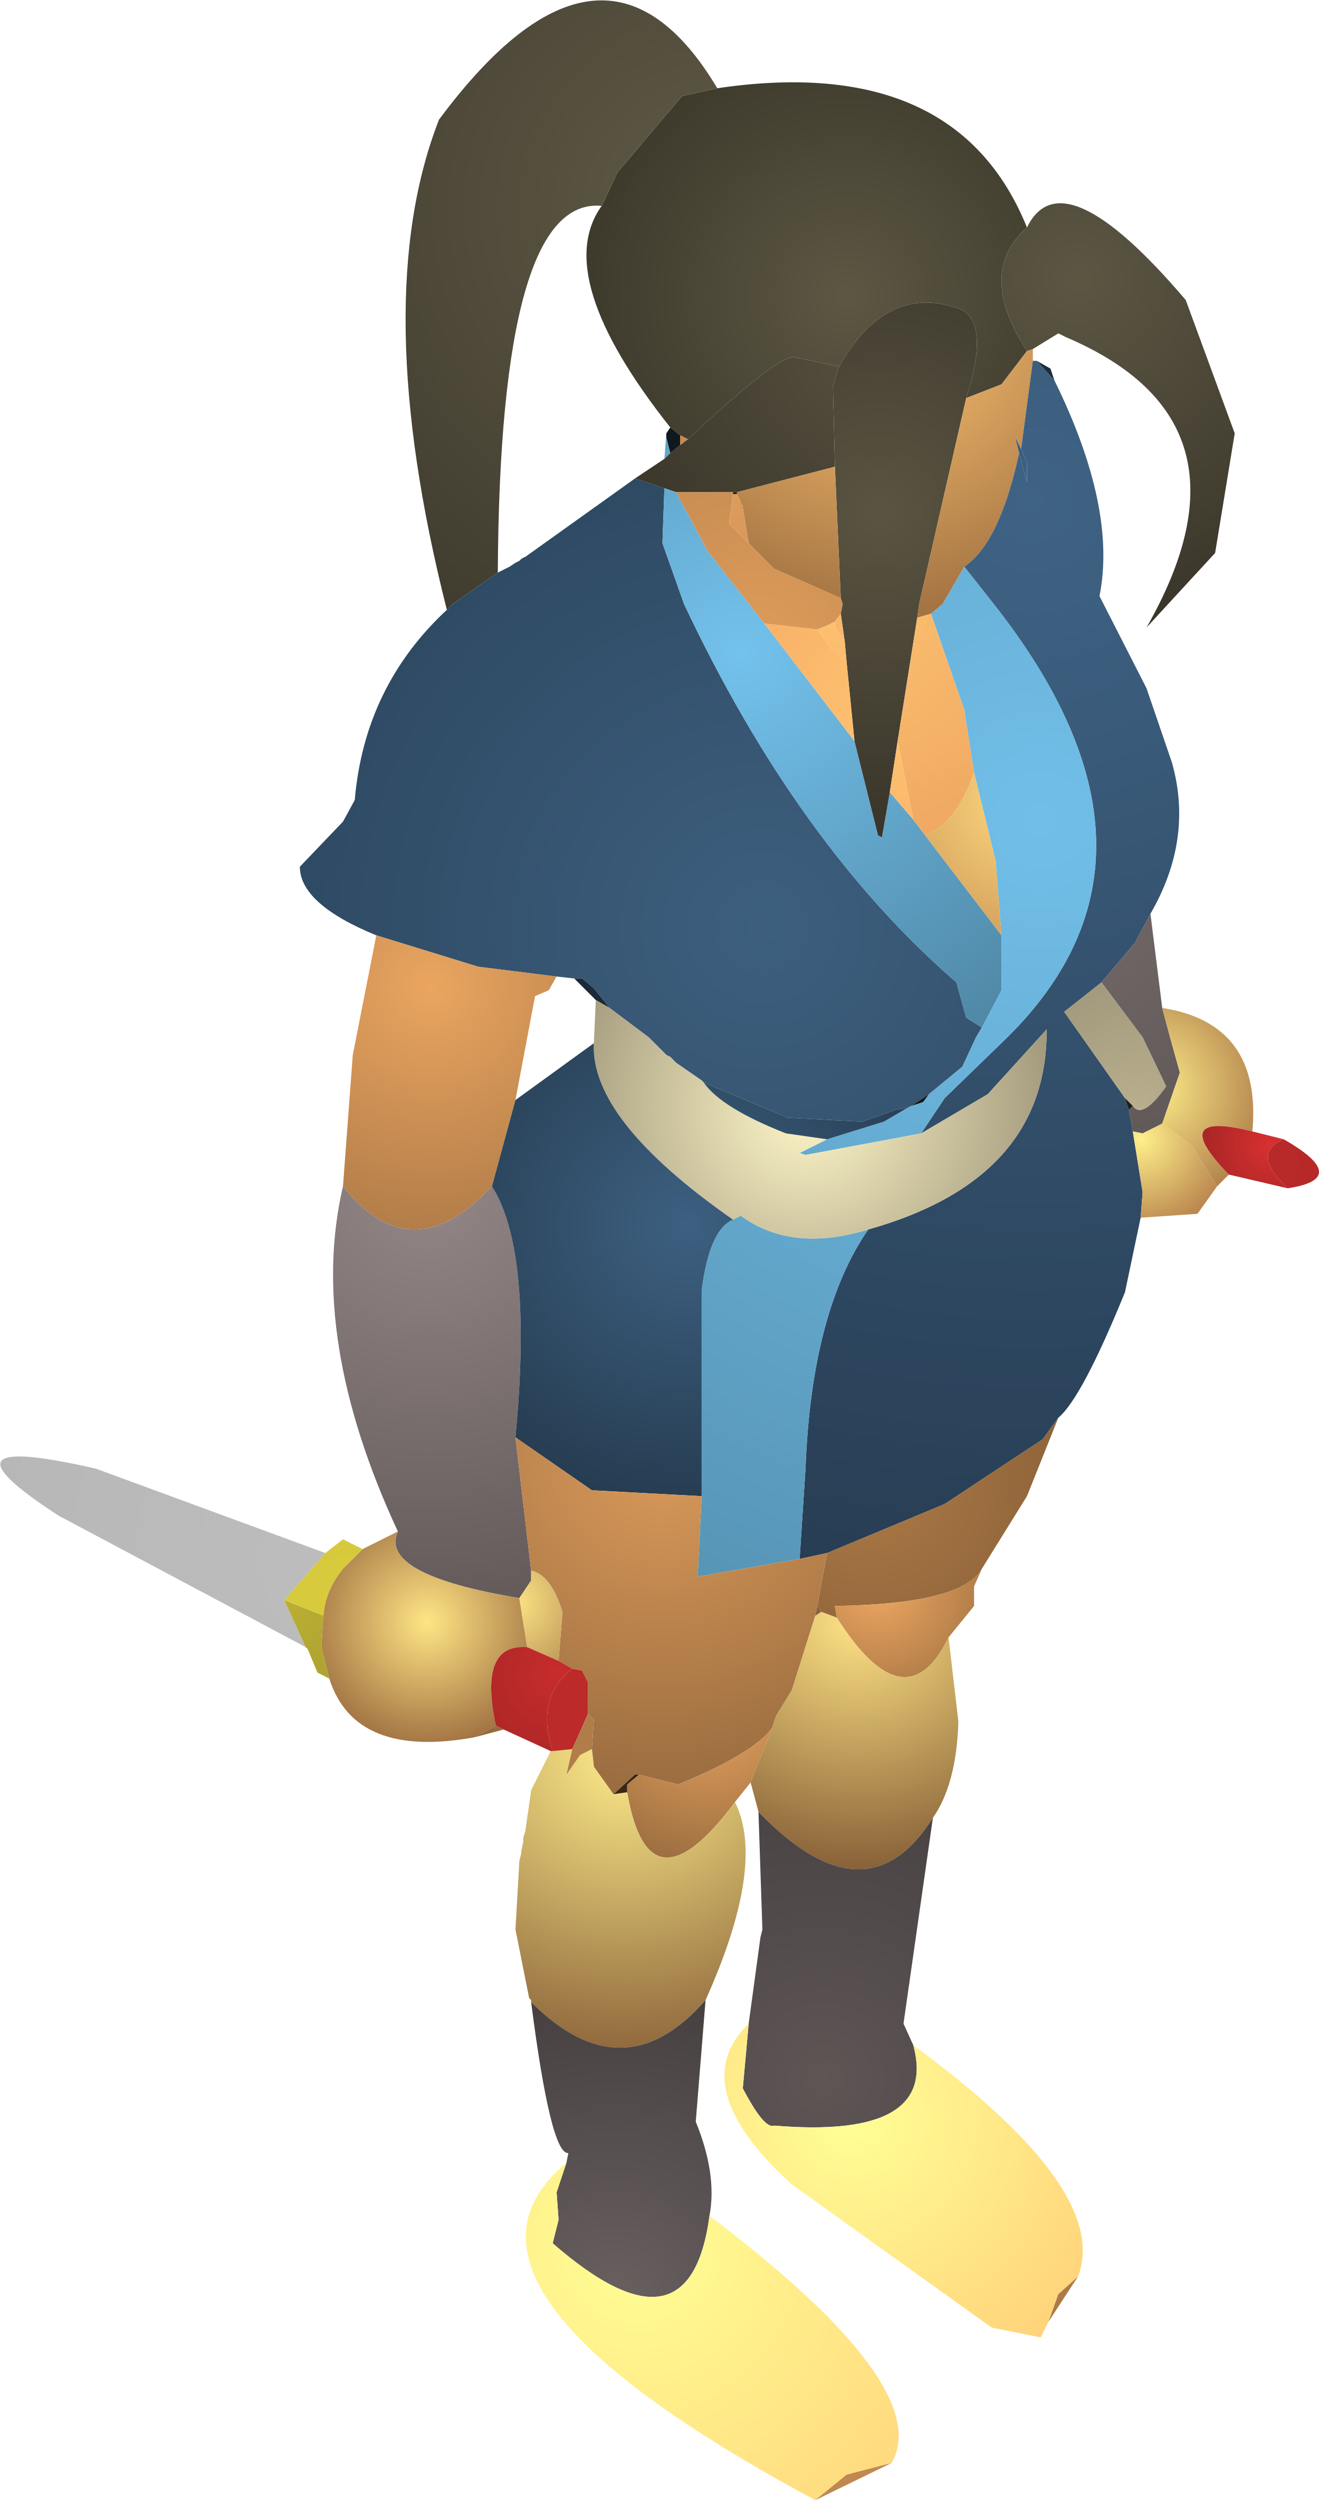 <?xml version="1.0" encoding="UTF-8" standalone="no"?>
<svg xmlns:ffdec="https://www.free-decompiler.com/flash" xmlns:xlink="http://www.w3.org/1999/xlink" ffdec:objectType="shape" height="63.75px" width="33.65px" xmlns="http://www.w3.org/2000/svg">
  <g transform="matrix(1.0, 0.0, 0.0, 1.0, 19.25, 55.85)">
    <path d="M-3.9 -50.6 L-3.5 -51.45 -1.85 -53.4 -0.95 -53.6 Q5.15 -54.5 6.95 -50.05 5.65 -48.9 6.95 -46.9 L6.3 -46.05 5.4 -45.7 Q6.05 -47.75 5.15 -48.0 3.35 -48.6 2.15 -46.5 L1.0 -46.75 Q0.55 -46.75 -1.7 -44.65 L-1.9 -44.75 -2.15 -44.95 Q-5.2 -48.8 -3.9 -50.6" fill="url(#gradient0)" fill-rule="evenodd" stroke="none"/>
    <path d="M-0.95 -53.6 L-1.85 -53.4 -3.5 -51.45 -3.9 -50.6 Q-6.5 -50.85 -6.55 -41.25 L-7.7 -40.45 -7.85 -40.3 Q-9.85 -48.2 -8.05 -52.8 -3.85 -58.45 -0.95 -53.6" fill="url(#gradient1)" fill-rule="evenodd" stroke="none"/>
    <path d="M-7.85 -40.3 L-7.7 -40.45 -6.55 -41.25 -6.25 -41.4 -6.1 -41.5 -6.0 -41.55 -5.95 -41.6 -5.85 -41.6 -5.85 -41.65 -3.05 -43.65 -2.3 -43.4 -2.35 -42.0 -1.8 -40.45 Q1.1 -34.3 5.15 -30.8 L5.4 -29.9 5.8 -29.65 5.65 -29.4 5.3 -28.65 4.45 -27.95 4.0 -27.65 3.9 -27.6 3.6 -27.55 2.75 -27.25 0.85 -27.35 -1.3 -28.25 -1.35 -28.3 -2.0 -28.75 -2.15 -28.9 -2.25 -28.95 -2.7 -29.4 -3.7 -30.15 -4.1 -30.65 -4.4 -30.9 -4.6 -30.9 -5.05 -30.95 -7.05 -31.2 -9.65 -32.0 Q-11.6 -32.8 -11.6 -33.75 L-10.5 -34.9 -10.2 -35.45 Q-9.95 -38.35 -7.85 -40.3" fill="url(#gradient2)" fill-rule="evenodd" stroke="none"/>
    <path d="M-5.85 -41.65 L-5.85 -41.6 -5.95 -41.6 -5.85 -41.65 M-6.0 -41.55 L-6.1 -41.5 -6.0 -41.55" fill="url(#gradient3)" fill-rule="evenodd" stroke="none"/>
    <path d="M-1.7 -44.65 Q0.55 -46.75 1.0 -46.75 L2.15 -46.5 2.0 -46.0 2.05 -43.95 -0.45 -43.3 -0.55 -43.3 -2.0 -43.3 -2.3 -43.4 -3.05 -43.65 -2.3 -44.15 -2.15 -44.3 -1.9 -44.5 -1.7 -44.65" fill="url(#gradient4)" fill-rule="evenodd" stroke="none"/>
    <path d="M-2.3 -44.15 L-2.25 -44.8 -2.25 -44.7 -2.15 -44.3 -2.3 -44.15 M2.55 -36.95 L3.15 -34.55 3.25 -34.5 3.45 -35.65 4.05 -34.95 4.35 -34.55 6.3 -32.0 6.3 -30.6 5.8 -29.65 5.4 -29.9 5.15 -30.8 Q1.1 -34.3 -1.8 -40.45 L-2.35 -42.0 -2.3 -43.4 -2.0 -43.3 -1.2 -41.8 0.25 -39.95 2.55 -36.95" fill="url(#gradient5)" fill-rule="evenodd" stroke="none"/>
    <path d="M-2.15 -44.95 L-1.9 -44.75 -1.9 -44.5 -2.15 -44.3 -2.25 -44.7 -2.25 -44.8 -2.15 -44.95" fill="url(#gradient6)" fill-rule="evenodd" stroke="none"/>
    <path d="M-1.9 -44.75 L-1.7 -44.65 -1.9 -44.5 -1.9 -44.75 M2.2 -40.6 L2.25 -40.45 2.2 -40.2 2.05 -40.0 1.95 -39.95 1.85 -39.9 1.6 -39.8 0.25 -39.95 -1.2 -41.8 -2.0 -43.3 -0.55 -43.3 -0.55 -43.25 -0.65 -42.5 -0.15 -42.0 0.5 -41.35 2.2 -40.6" fill="url(#gradient7)" fill-rule="evenodd" stroke="none"/>
    <path d="M2.15 -46.5 Q3.35 -48.6 5.15 -48.0 6.05 -47.75 5.4 -45.7 L4.2 -40.45 4.15 -40.1 3.65 -36.95 3.45 -35.65 3.25 -34.5 3.15 -34.55 2.55 -36.95 2.35 -38.95 2.3 -39.5 2.2 -40.2 2.25 -40.45 2.2 -40.6 2.05 -43.95 2.0 -46.0 2.15 -46.5" fill="url(#gradient8)" fill-rule="evenodd" stroke="none"/>
    <path d="M5.4 -45.7 L6.3 -46.05 6.95 -46.9 7.1 -46.95 7.1 -46.65 6.8 -44.4 6.65 -44.7 6.75 -44.3 Q6.25 -42.0 5.35 -41.4 L4.8 -40.45 4.5 -40.2 4.15 -40.1 4.2 -40.45 5.4 -45.7 M2.05 -43.95 L2.2 -40.6 0.5 -41.35 -0.15 -42.0 -0.3 -42.9 -0.3 -42.95 -0.35 -43.0 -0.35 -43.05 -0.45 -43.25 -0.45 -43.3 2.05 -43.95" fill="url(#gradient9)" fill-rule="evenodd" stroke="none"/>
    <path d="M6.95 -46.9 Q5.65 -48.9 6.95 -50.05 7.85 -51.9 11.0 -48.2 L12.25 -44.8 11.75 -41.75 10.0 -39.85 Q13.0 -45.1 7.95 -47.25 L7.75 -47.35 7.1 -46.95 6.95 -46.9" fill="url(#gradient10)" fill-rule="evenodd" stroke="none"/>
    <path d="M6.8 -44.4 L7.1 -46.65 7.2 -46.65 7.65 -46.15 Q9.25 -42.9 8.8 -40.65 L10.0 -38.3 10.65 -36.4 Q11.2 -34.45 10.1 -32.55 L9.7 -31.8 8.85 -30.8 7.9 -30.05 9.45 -27.85 9.55 -27.55 9.65 -27.0 9.9 -25.45 9.85 -24.8 9.45 -22.9 Q8.35 -20.2 7.75 -19.7 L7.35 -19.15 4.85 -17.5 1.85 -16.25 1.15 -16.1 1.3 -18.4 Q1.45 -22.4 2.9 -24.5 7.35 -25.75 7.45 -29.4 L7.45 -29.6 5.95 -27.95 4.25 -26.95 4.85 -27.85 6.45 -29.4 Q11.15 -34.05 6.1 -40.45 L5.35 -41.4 Q6.25 -42.0 6.75 -44.3 L6.95 -43.55 6.95 -44.05 6.8 -44.4" fill="url(#gradient11)" fill-rule="evenodd" stroke="none"/>
    <path d="M5.35 -41.4 L6.1 -40.45 Q11.15 -34.05 6.45 -29.4 L4.85 -27.85 4.25 -26.95 1.3 -26.4 1.15 -26.45 1.85 -26.8 3.3 -27.25 3.9 -27.6 4.0 -27.65 4.3 -27.75 4.45 -27.95 5.3 -28.65 5.65 -29.4 5.8 -29.65 6.3 -30.6 6.3 -32.0 6.15 -33.9 5.6 -36.15 5.35 -37.75 4.5 -40.2 4.8 -40.45 5.35 -41.4 M2.9 -24.5 Q1.45 -22.4 1.3 -18.4 L1.15 -16.1 -1.45 -15.65 -1.35 -17.7 -1.35 -22.95 Q-1.15 -24.5 -0.55 -24.75 L-0.35 -24.85 Q0.95 -23.9 2.9 -24.5" fill="url(#gradient12)" fill-rule="evenodd" stroke="none"/>
    <path d="M2.3 -39.5 L2.35 -38.95 2.0 -39.25 1.6 -39.8 1.85 -39.9 1.95 -39.95 2.05 -40.0 2.05 -39.85 2.3 -39.5 M3.65 -36.95 L4.15 -40.1 4.5 -40.2 5.35 -37.75 5.6 -36.15 Q5.15 -34.85 4.35 -34.55 L4.05 -34.95 3.65 -36.95" fill="url(#gradient13)" fill-rule="evenodd" stroke="none"/>
    <path d="M7.2 -46.65 L7.55 -46.45 7.65 -46.15 7.2 -46.65" fill="url(#gradient14)" fill-rule="evenodd" stroke="none"/>
    <path d="M10.1 -32.55 L10.4 -30.15 10.6 -29.4 10.85 -28.5 10.4 -27.2 9.9 -26.95 9.65 -27.0 9.55 -27.55 9.65 -27.65 Q9.9 -27.3 10.5 -28.15 L9.9 -29.4 8.85 -30.8 9.7 -31.8 10.1 -32.55" fill="url(#gradient15)" fill-rule="evenodd" stroke="none"/>
    <path d="M8.85 -30.8 L9.9 -29.4 10.5 -28.15 Q9.9 -27.3 9.65 -27.65 L9.45 -27.85 7.9 -30.05 8.85 -30.8" fill="url(#gradient16)" fill-rule="evenodd" stroke="none"/>
    <path d="M9.65 -27.65 L9.55 -27.55 9.45 -27.85 9.65 -27.65" fill="url(#gradient17)" fill-rule="evenodd" stroke="none"/>
    <path d="M-0.45 -43.25 L-0.55 -43.25 -0.55 -43.3 -0.45 -43.3 -0.45 -43.25" fill="url(#gradient18)" fill-rule="evenodd" stroke="none"/>
    <path d="M6.75 -44.3 L6.65 -44.7 6.8 -44.4 6.95 -44.05 6.95 -43.55 6.75 -44.3" fill="url(#gradient19)" fill-rule="evenodd" stroke="none"/>
    <path d="M4.35 -34.55 Q5.15 -34.85 5.6 -36.15 L6.15 -33.9 6.3 -32.0 4.35 -34.55" fill="url(#gradient20)" fill-rule="evenodd" stroke="none"/>
    <path d="M2.2 -40.2 L2.3 -39.5 2.05 -39.85 2.05 -40.0 2.2 -40.2 M2.35 -38.95 L2.55 -36.95 0.25 -39.95 1.6 -39.8 2.0 -39.25 2.35 -38.95 M3.45 -35.65 L3.65 -36.95 4.05 -34.95 3.45 -35.65" fill="url(#gradient21)" fill-rule="evenodd" stroke="none"/>
    <path d="M-0.45 -43.25 L-0.35 -43.05 -0.35 -43.0 -0.3 -42.95 -0.3 -42.9 -0.15 -42.0 -0.65 -42.5 -0.55 -43.25 -0.45 -43.25" fill="url(#gradient22)" fill-rule="evenodd" stroke="none"/>
    <path d="M-10.5 -25.6 L-10.25 -28.95 -9.65 -32.0 -7.05 -31.2 -5.05 -30.95 -5.25 -30.6 -5.6 -30.45 -6.1 -27.8 -6.7 -25.6 Q-8.75 -23.4 -10.5 -25.6" fill="url(#gradient23)" fill-rule="evenodd" stroke="none"/>
    <path d="M-9.1 -16.8 Q-11.4 -21.75 -10.5 -25.6 -8.75 -23.4 -6.7 -25.6 -5.65 -23.95 -6.1 -19.2 L-5.7 -15.8 -5.7 -15.55 -6.0 -15.1 Q-9.6 -15.7 -9.1 -16.8" fill="url(#gradient24)" fill-rule="evenodd" stroke="none"/>
    <path d="M-7.15 -11.55 Q-10.2 -11.0 -10.85 -13.05 L-11.05 -13.85 -11.0 -14.65 Q-10.95 -15.3 -10.5 -15.85 L-10.0 -16.35 -9.1 -16.8 Q-9.6 -15.7 -6.0 -15.1 L-5.8 -13.85 Q-7.05 -13.95 -6.6 -11.85 L-7.15 -11.55" fill="url(#gradient25)" fill-rule="evenodd" stroke="none"/>
    <path d="M-10.95 -16.25 L-10.5 -16.6 -10.0 -16.35 -10.5 -15.85 Q-10.95 -15.3 -11.0 -14.65 L-12.0 -15.05 -10.95 -16.25" fill="url(#gradient26)" fill-rule="evenodd" stroke="none"/>
    <path d="M-11.45 -13.85 L-17.75 -17.2 Q-21.15 -19.4 -16.8 -18.4 L-10.95 -16.25 -12.0 -15.05 -11.45 -13.85" fill="url(#gradient27)" fill-rule="evenodd" stroke="none"/>
    <path d="M-10.85 -13.05 L-11.15 -13.2 -11.4 -13.8 -11.45 -13.85 -12.0 -15.05 -11.0 -14.65 -11.05 -13.85 -10.85 -13.05" fill="url(#gradient28)" fill-rule="evenodd" stroke="none"/>
    <path d="M-4.6 -30.9 L-4.4 -30.9 -4.1 -30.65 -3.7 -30.15 -4.05 -30.35 -4.6 -30.9" fill="url(#gradient29)" fill-rule="evenodd" stroke="none"/>
    <path d="M4.25 -26.95 L5.95 -27.95 7.45 -29.6 7.45 -29.4 Q7.35 -25.75 2.9 -24.5 0.95 -23.9 -0.35 -24.85 L-0.55 -24.75 Q-4.2 -27.3 -4.1 -29.25 L-4.05 -30.35 -3.7 -30.15 -2.7 -29.4 -2.25 -28.95 -2.15 -28.9 -2.0 -28.75 -1.35 -28.3 -1.3 -28.25 Q-0.85 -27.6 0.8 -26.95 L1.85 -26.8 1.15 -26.45 1.3 -26.4 4.25 -26.95" fill="url(#gradient30)" fill-rule="evenodd" stroke="none"/>
    <path d="M3.9 -27.6 L3.3 -27.25 1.85 -26.8 0.8 -26.95 Q-0.85 -27.6 -1.3 -28.25 L0.85 -27.35 2.75 -27.25 3.6 -27.55 3.9 -27.6 M-4.1 -29.25 Q-4.2 -27.3 -0.55 -24.75 -1.15 -24.5 -1.35 -22.95 L-1.35 -17.7 -4.15 -17.85 -6.1 -19.2 Q-5.65 -23.95 -6.7 -25.6 L-6.1 -27.8 -4.1 -29.25" fill="url(#gradient31)" fill-rule="evenodd" stroke="none"/>
    <path d="M4.45 -27.95 L4.3 -27.75 4.0 -27.65 4.45 -27.95" fill="url(#gradient32)" fill-rule="evenodd" stroke="none"/>
    <path d="M10.4 -30.15 Q12.95 -29.75 12.7 -27.0 10.5 -27.55 12.1 -25.9 L11.8 -25.6 11.15 -26.65 Q10.75 -26.95 10.4 -27.2 L10.85 -28.5 10.6 -29.4 10.4 -30.15" fill="url(#gradient33)" fill-rule="evenodd" stroke="none"/>
    <path d="M12.7 -27.0 L13.5 -26.8 Q12.65 -26.45 13.6 -25.55 L12.1 -25.9 Q10.5 -27.55 12.7 -27.0" fill="url(#gradient34)" fill-rule="evenodd" stroke="none"/>
    <path d="M11.8 -25.6 L11.3 -24.9 9.85 -24.8 9.9 -25.45 9.65 -27.0 9.9 -26.95 10.4 -27.2 Q10.75 -26.95 11.15 -26.65 L11.8 -25.6" fill="url(#gradient35)" fill-rule="evenodd" stroke="none"/>
    <path d="M7.75 -19.7 L6.95 -17.7 5.8 -15.85 Q5.3 -14.95 2.05 -14.9 L2.1 -14.6 1.7 -14.75 1.6 -14.9 1.85 -16.25 4.85 -17.5 7.35 -19.15 7.75 -19.7" fill="url(#gradient36)" fill-rule="evenodd" stroke="none"/>
    <path d="M1.15 -16.1 L1.85 -16.25 1.6 -14.9 1.55 -14.65 0.95 -12.75 0.55 -12.1 0.45 -11.8 Q0.0 -11.15 -1.95 -10.35 L-2.95 -10.6 -3.05 -10.6 -3.6 -10.1 -4.1 -10.8 -4.15 -11.25 -4.1 -12.0 -4.25 -12.15 -4.25 -12.95 -4.4 -13.25 -4.65 -13.3 -5.0 -13.5 -4.9 -14.75 Q-5.2 -15.7 -5.7 -15.8 L-6.1 -19.2 -4.15 -17.85 -1.35 -17.7 -1.45 -15.65 1.15 -16.1" fill="url(#gradient37)" fill-rule="evenodd" stroke="none"/>
    <path d="M13.5 -26.8 Q15.25 -25.8 13.6 -25.55 12.65 -26.45 13.5 -26.8" fill="url(#gradient38)" fill-rule="evenodd" stroke="none"/>
    <path d="M-6.4 -11.75 L-7.15 -11.55 -6.6 -11.85 -6.4 -11.75 M-5.7 -15.8 Q-5.2 -15.7 -4.9 -14.75 L-5.0 -13.5 -5.8 -13.85 -6.0 -15.1 -5.7 -15.55 -5.7 -15.8" fill="url(#gradient39)" fill-rule="evenodd" stroke="none"/>
    <path d="M5.8 -15.85 L5.6 -15.4 5.6 -14.9 4.95 -14.1 Q3.85 -11.85 2.1 -14.6 L2.05 -14.9 Q5.3 -14.95 5.8 -15.85" fill="url(#gradient40)" fill-rule="evenodd" stroke="none"/>
    <path d="M4.95 -14.1 L5.2 -11.95 Q5.15 -10.35 4.55 -9.5 2.85 -6.8 0.1 -9.65 L-0.1 -10.4 0.45 -11.8 0.55 -12.1 0.95 -12.75 1.55 -14.65 1.7 -14.75 2.1 -14.6 Q3.85 -11.85 4.95 -14.1" fill="url(#gradient41)" fill-rule="evenodd" stroke="none"/>
    <path d="M1.55 -14.65 L1.6 -14.9 1.7 -14.75 1.55 -14.65" fill="url(#gradient42)" fill-rule="evenodd" stroke="none"/>
    <path d="M-0.1 -10.4 L-0.5 -9.9 Q-2.7 -6.95 -3.25 -10.15 L-3.25 -10.35 -2.95 -10.6 -1.95 -10.35 Q0.0 -11.15 0.45 -11.8 L-0.1 -10.4" fill="url(#gradient43)" fill-rule="evenodd" stroke="none"/>
    <path d="M-0.5 -9.9 Q0.3 -8.3 -1.25 -4.85 -3.35 -2.45 -5.7 -4.8 L-5.7 -4.85 -5.75 -4.9 -6.1 -6.65 -6.0 -8.4 -5.95 -8.6 -5.95 -8.65 -5.9 -8.9 -5.9 -9.0 -5.85 -9.15 -5.7 -10.2 -5.2 -11.2 -5.15 -11.2 -4.65 -11.25 -4.8 -10.6 -4.45 -11.1 -4.15 -11.25 -4.1 -10.8 -3.6 -10.1 -3.25 -10.15 Q-2.7 -6.95 -0.5 -9.9" fill="url(#gradient44)" fill-rule="evenodd" stroke="none"/>
    <path d="M-3.6 -10.1 L-3.05 -10.6 -2.95 -10.6 -3.25 -10.35 -3.25 -10.15 -3.6 -10.1" fill="url(#gradient45)" fill-rule="evenodd" stroke="none"/>
    <path d="M4.55 -9.5 L3.8 -4.25 4.05 -3.7 Q4.7 -1.3 0.5 -1.65 0.25 -1.55 -0.3 -2.6 L-0.15 -4.25 0.15 -6.45 0.2 -6.65 0.1 -9.65 Q2.85 -6.8 4.55 -9.5" fill="url(#gradient46)" fill-rule="evenodd" stroke="none"/>
    <path d="M-5.2 -11.2 L-6.4 -11.75 -6.6 -11.85 Q-7.05 -13.95 -5.8 -13.85 L-5.0 -13.5 -4.65 -13.3 Q-5.6 -12.55 -5.15 -11.2 L-5.2 -11.2" fill="url(#gradient47)" fill-rule="evenodd" stroke="none"/>
    <path d="M-4.65 -13.3 L-4.4 -13.25 -4.25 -12.95 -4.25 -12.15 -4.65 -11.25 -5.15 -11.2 Q-5.6 -12.55 -4.65 -13.3" fill="url(#gradient48)" fill-rule="evenodd" stroke="none"/>
    <path d="M-4.25 -12.15 L-4.1 -12.0 -4.15 -11.25 -4.45 -11.1 -4.8 -10.6 -4.65 -11.25 -4.25 -12.15" fill="url(#gradient49)" fill-rule="evenodd" stroke="none"/>
    <path d="M-1.25 -4.85 L-1.5 -1.75 Q-0.95 -0.4 -1.15 0.65 -1.65 4.4 -5.15 1.35 L-5.0 0.75 -5.05 0.05 -4.8 -0.7 -4.75 -0.95 Q-5.2 -0.9 -5.7 -4.8 -3.35 -2.45 -1.25 -4.85" fill="url(#gradient50)" fill-rule="evenodd" stroke="none"/>
    <path d="M-1.15 0.65 Q4.6 5.0 3.5 6.95 L2.35 7.25 1.55 7.9 Q-8.6 2.45 -4.8 -0.7 L-5.05 0.05 -5.0 0.75 -5.15 1.35 Q-1.65 4.4 -1.15 0.65" fill="url(#gradient51)" fill-rule="evenodd" stroke="none"/>
    <path d="M3.5 6.95 L1.55 7.9 2.35 7.25 3.5 6.95" fill="url(#gradient52)" fill-rule="evenodd" stroke="none"/>
    <path d="M4.05 -3.7 Q9.1 0.0 8.25 2.2 L7.75 2.65 7.5 3.35 7.3 3.75 6.05 3.5 0.95 -0.15 Q-1.8 -2.65 -0.15 -4.25 L-0.3 -2.6 Q0.25 -1.55 0.5 -1.65 4.7 -1.3 4.05 -3.7" fill="url(#gradient53)" fill-rule="evenodd" stroke="none"/>
    <path d="M8.25 2.2 L7.5 3.35 7.75 2.65 8.25 2.2" fill="url(#gradient54)" fill-rule="evenodd" stroke="none"/>
  </g>
  <defs>
    <radialGradient cx="0" cy="0" gradientTransform="matrix(0.008, 0.0, 0.0, 0.008, 2.35, -48.3)" gradientUnits="userSpaceOnUse" id="gradient0" r="819.2" spreadMethod="pad">
      <stop offset="0.0" stop-color="#5d5743"/>
      <stop offset="1.0" stop-color="#3e3b2d"/>
    </radialGradient>
    <radialGradient cx="0" cy="0" gradientTransform="matrix(0.018, 0.0, 0.0, 0.018, -1.05, -50.55)" gradientUnits="userSpaceOnUse" id="gradient1" r="819.2" spreadMethod="pad">
      <stop offset="0.0" stop-color="#605a46"/>
      <stop offset="1.0" stop-color="#3a362a"/>
    </radialGradient>
    <radialGradient cx="0" cy="0" gradientTransform="matrix(0.015, 0.0, 0.0, 0.015, 0.2, -32.2)" gradientUnits="userSpaceOnUse" id="gradient2" r="819.2" spreadMethod="pad">
      <stop offset="0.0" stop-color="#3d5f7f"/>
      <stop offset="1.0" stop-color="#2e4962"/>
    </radialGradient>
    <radialGradient cx="0" cy="0" gradientTransform="matrix(0.012, 0.0, 0.0, 0.012, -9.85, -36.85)" gradientUnits="userSpaceOnUse" id="gradient3" r="819.2" spreadMethod="pad">
      <stop offset="0.0" stop-color="#263c51"/>
      <stop offset="1.0" stop-color="#080c10"/>
    </radialGradient>
    <radialGradient cx="0" cy="0" gradientTransform="matrix(0.01, 0.0, 0.0, 0.01, 3.8, -47.5)" gradientUnits="userSpaceOnUse" id="gradient4" r="819.2" spreadMethod="pad">
      <stop offset="0.0" stop-color="#595341"/>
      <stop offset="1.0" stop-color="#3a362a"/>
    </radialGradient>
    <radialGradient cx="0" cy="0" gradientTransform="matrix(0.014, 0.0, 0.0, 0.014, -0.35, -39.2)" gradientUnits="userSpaceOnUse" id="gradient5" r="819.2" spreadMethod="pad">
      <stop offset="0.0" stop-color="#73c2ed"/>
      <stop offset="1.0" stop-color="#4f87a5"/>
    </radialGradient>
    <radialGradient cx="0" cy="0" gradientTransform="matrix(0.002, 0.0, 0.0, 0.002, -2.35, -44.75)" gradientUnits="userSpaceOnUse" id="gradient6" r="819.2" spreadMethod="pad">
      <stop offset="0.0" stop-color="#0e181e"/>
      <stop offset="1.0" stop-color="#0e181e"/>
    </radialGradient>
    <radialGradient cx="0" cy="0" gradientTransform="matrix(0.007, 0.0, 0.0, 0.007, 0.1, -39.5)" gradientUnits="userSpaceOnUse" id="gradient7" r="819.2" spreadMethod="pad">
      <stop offset="0.0" stop-color="#dc9b5a"/>
      <stop offset="1.0" stop-color="#c48a50"/>
    </radialGradient>
    <radialGradient cx="0" cy="0" gradientTransform="matrix(0.01, 0.0, 0.0, 0.01, 3.2, -42.8)" gradientUnits="userSpaceOnUse" id="gradient8" r="819.2" spreadMethod="pad">
      <stop offset="0.0" stop-color="#5a5441"/>
      <stop offset="1.0" stop-color="#39352a"/>
    </radialGradient>
    <radialGradient cx="0" cy="0" gradientTransform="matrix(0.009, 0.0, 0.0, 0.009, 3.2, -47.65)" gradientUnits="userSpaceOnUse" id="gradient9" r="819.2" spreadMethod="pad">
      <stop offset="0.0" stop-color="#ffc673"/>
      <stop offset="1.0" stop-color="#a57443"/>
    </radialGradient>
    <radialGradient cx="0" cy="0" gradientTransform="matrix(0.011, 0.0, 0.0, 0.011, 8.25, -48.75)" gradientUnits="userSpaceOnUse" id="gradient10" r="819.2" spreadMethod="pad">
      <stop offset="0.0" stop-color="#5c5643"/>
      <stop offset="1.0" stop-color="#393529"/>
    </radialGradient>
    <radialGradient cx="0" cy="0" gradientTransform="matrix(0.034, 0.0, 0.0, 0.034, 7.05, -43.1)" gradientUnits="userSpaceOnUse" id="gradient11" r="819.2" spreadMethod="pad">
      <stop offset="0.0" stop-color="#3f6385"/>
      <stop offset="1.0" stop-color="#273d53"/>
    </radialGradient>
    <radialGradient cx="0" cy="0" gradientTransform="matrix(0.026, 0.0, 0.0, 0.026, 7.3, -34.95)" gradientUnits="userSpaceOnUse" id="gradient12" r="819.2" spreadMethod="pad">
      <stop offset="0.0" stop-color="#71bfe9"/>
      <stop offset="1.0" stop-color="#5795b6"/>
    </radialGradient>
    <radialGradient cx="0" cy="0" gradientTransform="matrix(0.009, 0.0, 0.0, 0.009, 1.9, -40.95)" gradientUnits="userSpaceOnUse" id="gradient13" r="819.2" spreadMethod="pad">
      <stop offset="0.0" stop-color="#ffc472"/>
      <stop offset="1.0" stop-color="#eea761"/>
    </radialGradient>
    <radialGradient cx="0" cy="0" gradientTransform="matrix(0.002, 0.0, 0.0, 0.002, 8.0, -45.75)" gradientUnits="userSpaceOnUse" id="gradient14" r="819.2" spreadMethod="pad">
      <stop offset="0.0" stop-color="#203142"/>
      <stop offset="1.0" stop-color="#1a2836"/>
    </radialGradient>
    <radialGradient cx="0" cy="0" gradientTransform="matrix(0.008, 0.0, 0.0, 0.008, 8.15, -32.55)" gradientUnits="userSpaceOnUse" id="gradient15" r="819.2" spreadMethod="pad">
      <stop offset="0.0" stop-color="#726868"/>
      <stop offset="1.0" stop-color="#605757"/>
    </radialGradient>
    <radialGradient cx="0" cy="0" gradientTransform="matrix(0.005, 0.0, 0.0, 0.005, 9.75, -27.55)" gradientUnits="userSpaceOnUse" id="gradient16" r="819.2" spreadMethod="pad">
      <stop offset="0.0" stop-color="#b9af8e"/>
      <stop offset="1.0" stop-color="#9d9579"/>
    </radialGradient>
    <radialGradient cx="0" cy="0" gradientTransform="matrix(0.003, 0.0, 0.0, 0.003, 9.2, -29.65)" gradientUnits="userSpaceOnUse" id="gradient17" r="819.2" spreadMethod="pad">
      <stop offset="0.0" stop-color="#1f1e18"/>
      <stop offset="1.0" stop-color="#1f1e18"/>
    </radialGradient>
    <radialGradient cx="0" cy="0" gradientTransform="matrix(0.008, 0.0, 0.0, 0.008, -3.35, -47.6)" gradientUnits="userSpaceOnUse" id="gradient18" r="819.2" spreadMethod="pad">
      <stop offset="0.0" stop-color="#261b10"/>
      <stop offset="1.0" stop-color="#261b10"/>
    </radialGradient>
    <radialGradient cx="0" cy="0" gradientTransform="matrix(0.003, 0.0, 0.0, 0.003, 7.05, -43.1)" gradientUnits="userSpaceOnUse" id="gradient19" r="819.2" spreadMethod="pad">
      <stop offset="0.0" stop-color="#3f6385"/>
      <stop offset="1.0" stop-color="#375775"/>
    </radialGradient>
    <radialGradient cx="0" cy="0" gradientTransform="matrix(0.004, 0.0, 0.0, 0.004, 6.9, -35.5)" gradientUnits="userSpaceOnUse" id="gradient20" r="819.2" spreadMethod="pad">
      <stop offset="0.0" stop-color="#ffda7f"/>
      <stop offset="1.0" stop-color="#d8a761"/>
    </radialGradient>
    <radialGradient cx="0" cy="0" gradientTransform="matrix(0.007, 0.0, 0.0, 0.007, 3.55, -37.5)" gradientUnits="userSpaceOnUse" id="gradient21" r="819.2" spreadMethod="pad">
      <stop offset="0.0" stop-color="#ffc271"/>
      <stop offset="1.0" stop-color="#f5ac64"/>
    </radialGradient>
    <radialGradient cx="0" cy="0" gradientTransform="matrix(0.003, 0.0, 0.0, 0.003, -0.45, -44.55)" gradientUnits="userSpaceOnUse" id="gradient22" r="819.2" spreadMethod="pad">
      <stop offset="0.0" stop-color="#e19f5c"/>
      <stop offset="1.0" stop-color="#d99959"/>
    </radialGradient>
    <radialGradient cx="0" cy="0" gradientTransform="matrix(0.009, 0.0, 0.0, 0.009, -8.25, -30.7)" gradientUnits="userSpaceOnUse" id="gradient23" r="819.2" spreadMethod="pad">
      <stop offset="0.0" stop-color="#eaa560"/>
      <stop offset="1.0" stop-color="#a87645"/>
    </radialGradient>
    <radialGradient cx="0" cy="0" gradientTransform="matrix(0.014, 0.0, 0.0, 0.014, -8.3, -25.55)" gradientUnits="userSpaceOnUse" id="gradient24" r="819.2" spreadMethod="pad">
      <stop offset="0.0" stop-color="#938686"/>
      <stop offset="1.0" stop-color="#605757"/>
    </radialGradient>
    <radialGradient cx="0" cy="0" gradientTransform="matrix(0.004, 0.0, 0.0, 0.004, -8.35, -14.5)" gradientUnits="userSpaceOnUse" id="gradient25" r="819.2" spreadMethod="pad">
      <stop offset="0.0" stop-color="#ffe585"/>
      <stop offset="1.0" stop-color="#9f7041"/>
    </radialGradient>
    <radialGradient cx="0" cy="0" gradientTransform="matrix(0.003, 0.0, 0.0, 0.003, -10.15, -14.35)" gradientUnits="userSpaceOnUse" id="gradient26" r="819.2" spreadMethod="pad">
      <stop offset="0.0" stop-color="#d8cb3c"/>
      <stop offset="1.0" stop-color="#d6ca3c"/>
    </radialGradient>
    <radialGradient cx="0" cy="0" gradientTransform="matrix(0.012, 0.0, 0.0, 0.012, -10.1, -16.0)" gradientUnits="userSpaceOnUse" id="gradient27" r="819.2" spreadMethod="pad">
      <stop offset="0.0" stop-color="#bdbdbd"/>
      <stop offset="1.0" stop-color="#b7b7b7"/>
    </radialGradient>
    <radialGradient cx="0" cy="0" gradientTransform="matrix(0.004, 0.0, 0.0, 0.004, -12.1, -15.2)" gradientUnits="userSpaceOnUse" id="gradient28" r="819.2" spreadMethod="pad">
      <stop offset="0.0" stop-color="#bcb034"/>
      <stop offset="1.0" stop-color="#a89e2f"/>
    </radialGradient>
    <radialGradient cx="0" cy="0" gradientTransform="matrix(0.002, 0.0, 0.0, 0.002, -4.05, -30.7)" gradientUnits="userSpaceOnUse" id="gradient29" r="819.2" spreadMethod="pad">
      <stop offset="0.0" stop-color="#1b2a39"/>
      <stop offset="1.0" stop-color="#182633"/>
    </radialGradient>
    <radialGradient cx="0" cy="0" gradientTransform="matrix(0.008, 0.0, 0.0, 0.008, 1.3, -27.6)" gradientUnits="userSpaceOnUse" id="gradient30" r="819.2" spreadMethod="pad">
      <stop offset="0.0" stop-color="#fff7c8"/>
      <stop offset="1.0" stop-color="#a0977b"/>
    </radialGradient>
    <radialGradient cx="0" cy="0" gradientTransform="matrix(0.009, 0.0, 0.0, 0.009, -1.75, -24.6)" gradientUnits="userSpaceOnUse" id="gradient31" r="819.2" spreadMethod="pad">
      <stop offset="0.0" stop-color="#3d6081"/>
      <stop offset="1.0" stop-color="#253b4f"/>
    </radialGradient>
    <radialGradient cx="0" cy="0" gradientTransform="matrix(0.002, 0.0, 0.0, 0.002, 4.35, -27.95)" gradientUnits="userSpaceOnUse" id="gradient32" r="819.2" spreadMethod="pad">
      <stop offset="0.0" stop-color="#0e181e"/>
      <stop offset="1.0" stop-color="#0e181e"/>
    </radialGradient>
    <radialGradient cx="0" cy="0" gradientTransform="matrix(0.004, 0.0, 0.0, 0.004, 10.1, -28.1)" gradientUnits="userSpaceOnUse" id="gradient33" r="819.2" spreadMethod="pad">
      <stop offset="0.0" stop-color="#ffef8b"/>
      <stop offset="1.0" stop-color="#ac7947"/>
    </radialGradient>
    <radialGradient cx="0" cy="0" gradientTransform="matrix(0.003, 0.0, 0.0, 0.003, 13.15, -26.65)" gradientUnits="userSpaceOnUse" id="gradient34" r="819.2" spreadMethod="pad">
      <stop offset="0.0" stop-color="#d83030"/>
      <stop offset="1.0" stop-color="#952121"/>
    </radialGradient>
    <radialGradient cx="0" cy="0" gradientTransform="matrix(0.003, 0.0, 0.0, 0.003, 9.85, -26.8)" gradientUnits="userSpaceOnUse" id="gradient35" r="819.2" spreadMethod="pad">
      <stop offset="0.0" stop-color="#ffef8b"/>
      <stop offset="1.0" stop-color="#b7814b"/>
    </radialGradient>
    <radialGradient cx="0" cy="0" gradientTransform="matrix(0.007, 0.0, 0.0, 0.007, 2.95, -18.15)" gradientUnits="userSpaceOnUse" id="gradient36" r="819.2" spreadMethod="pad">
      <stop offset="0.0" stop-color="#ac7946"/>
      <stop offset="1.0" stop-color="#8a6138"/>
    </radialGradient>
    <radialGradient cx="0" cy="0" gradientTransform="matrix(0.011, 0.0, 0.0, 0.011, -2.35, -18.75)" gradientUnits="userSpaceOnUse" id="gradient37" r="819.2" spreadMethod="pad">
      <stop offset="0.0" stop-color="#da9a5a"/>
      <stop offset="1.0" stop-color="#976a3e"/>
    </radialGradient>
    <radialGradient cx="0" cy="0" gradientTransform="matrix(0.002, 0.0, 0.0, 0.002, 13.1, -26.2)" gradientUnits="userSpaceOnUse" id="gradient38" r="819.2" spreadMethod="pad">
      <stop offset="0.0" stop-color="#b82929"/>
      <stop offset="1.0" stop-color="#b72929"/>
    </radialGradient>
    <radialGradient cx="0" cy="0" gradientTransform="matrix(0.004, 0.0, 0.0, 0.004, -6.2, -15.0)" gradientUnits="userSpaceOnUse" id="gradient39" r="819.2" spreadMethod="pad">
      <stop offset="0.0" stop-color="#ffe686"/>
      <stop offset="1.0" stop-color="#966a3e"/>
    </radialGradient>
    <radialGradient cx="0" cy="0" gradientTransform="matrix(0.005, 0.0, 0.0, 0.005, 3.15, -15.4)" gradientUnits="userSpaceOnUse" id="gradient40" r="819.2" spreadMethod="pad">
      <stop offset="0.0" stop-color="#efa862"/>
      <stop offset="1.0" stop-color="#8f653a"/>
    </radialGradient>
    <radialGradient cx="0" cy="0" gradientTransform="matrix(0.008, 0.0, 0.0, 0.008, 2.6, -14.6)" gradientUnits="userSpaceOnUse" id="gradient41" r="819.2" spreadMethod="pad">
      <stop offset="0.0" stop-color="#ffe485"/>
      <stop offset="1.0" stop-color="#865f37"/>
    </radialGradient>
    <radialGradient cx="0" cy="0" gradientTransform="matrix(0.002, 0.0, 0.0, 0.002, 1.85, -14.3)" gradientUnits="userSpaceOnUse" id="gradient42" r="819.2" spreadMethod="pad">
      <stop offset="0.0" stop-color="#8d633a"/>
      <stop offset="1.0" stop-color="#835c36"/>
    </radialGradient>
    <radialGradient cx="0" cy="0" gradientTransform="matrix(0.006, 0.0, 0.0, 0.006, -1.2, -12.45)" gradientUnits="userSpaceOnUse" id="gradient43" r="819.2" spreadMethod="pad">
      <stop offset="0.0" stop-color="#eba661"/>
      <stop offset="1.0" stop-color="#8e643a"/>
    </radialGradient>
    <radialGradient cx="0" cy="0" gradientTransform="matrix(0.01, 0.0, 0.0, 0.01, -3.3, -11.25)" gradientUnits="userSpaceOnUse" id="gradient44" r="819.2" spreadMethod="pad">
      <stop offset="0.0" stop-color="#ffee8b"/>
      <stop offset="1.0" stop-color="#896038"/>
    </radialGradient>
    <radialGradient cx="0" cy="0" gradientTransform="matrix(0.003, 0.0, 0.0, 0.003, -4.1, -9.7)" gradientUnits="userSpaceOnUse" id="gradient45" r="819.2" spreadMethod="pad">
      <stop offset="0.0" stop-color="#432f1c"/>
      <stop offset="1.0" stop-color="#261b10"/>
    </radialGradient>
    <radialGradient cx="0" cy="0" gradientTransform="matrix(0.009, 0.0, 0.0, 0.009, 1.75, -2.85)" gradientUnits="userSpaceOnUse" id="gradient46" r="819.2" spreadMethod="pad">
      <stop offset="0.0" stop-color="#5e5555"/>
      <stop offset="1.0" stop-color="#494343"/>
    </radialGradient>
    <radialGradient cx="0" cy="0" gradientTransform="matrix(0.003, 0.0, 0.0, 0.003, -5.0, -13.15)" gradientUnits="userSpaceOnUse" id="gradient47" r="819.2" spreadMethod="pad">
      <stop offset="0.0" stop-color="#c72c2c"/>
      <stop offset="1.0" stop-color="#ab2626"/>
    </radialGradient>
    <radialGradient cx="0" cy="0" gradientTransform="matrix(0.001, 0.0, 0.0, 0.001, -4.8, -12.3)" gradientUnits="userSpaceOnUse" id="gradient48" r="819.2" spreadMethod="pad">
      <stop offset="0.0" stop-color="#bc2a2a"/>
      <stop offset="1.0" stop-color="#bc2a2a"/>
    </radialGradient>
    <radialGradient cx="0" cy="0" gradientTransform="matrix(0.003, 0.0, 0.0, 0.003, -4.35, -10.1)" gradientUnits="userSpaceOnUse" id="gradient49" r="819.2" spreadMethod="pad">
      <stop offset="0.0" stop-color="#b27d49"/>
      <stop offset="1.0" stop-color="#af7c48"/>
    </radialGradient>
    <radialGradient cx="0" cy="0" gradientTransform="matrix(0.01, 0.0, 0.0, 0.01, -3.55, 2.85)" gradientUnits="userSpaceOnUse" id="gradient50" r="819.2" spreadMethod="pad">
      <stop offset="0.0" stop-color="#696060"/>
      <stop offset="1.0" stop-color="#453f3f"/>
    </radialGradient>
    <radialGradient cx="0" cy="0" gradientTransform="matrix(0.01, 0.0, 0.0, 0.01, -3.0, 1.45)" gradientUnits="userSpaceOnUse" id="gradient51" r="819.2" spreadMethod="pad">
      <stop offset="0.0" stop-color="#ffff94"/>
      <stop offset="1.0" stop-color="#ffdb80"/>
    </radialGradient>
    <radialGradient cx="0" cy="0" gradientTransform="matrix(0.003, 0.0, 0.0, 0.003, 3.5, 6.85)" gradientUnits="userSpaceOnUse" id="gradient52" r="819.2" spreadMethod="pad">
      <stop offset="0.0" stop-color="#c28950"/>
      <stop offset="1.0" stop-color="#be864e"/>
    </radialGradient>
    <radialGradient cx="0" cy="0" gradientTransform="matrix(0.009, 0.0, 0.0, 0.009, 2.45, -1.8)" gradientUnits="userSpaceOnUse" id="gradient53" r="819.2" spreadMethod="pad">
      <stop offset="0.0" stop-color="#ffff96"/>
      <stop offset="1.0" stop-color="#ffd37a"/>
    </radialGradient>
    <radialGradient cx="0" cy="0" gradientTransform="matrix(0.003, 0.0, 0.0, 0.003, 8.35, 1.9)" gradientUnits="userSpaceOnUse" id="gradient54" r="819.2" spreadMethod="pad">
      <stop offset="0.0" stop-color="#ae7b47"/>
      <stop offset="1.0" stop-color="#ab7946"/>
    </radialGradient>
  </defs>
</svg>
